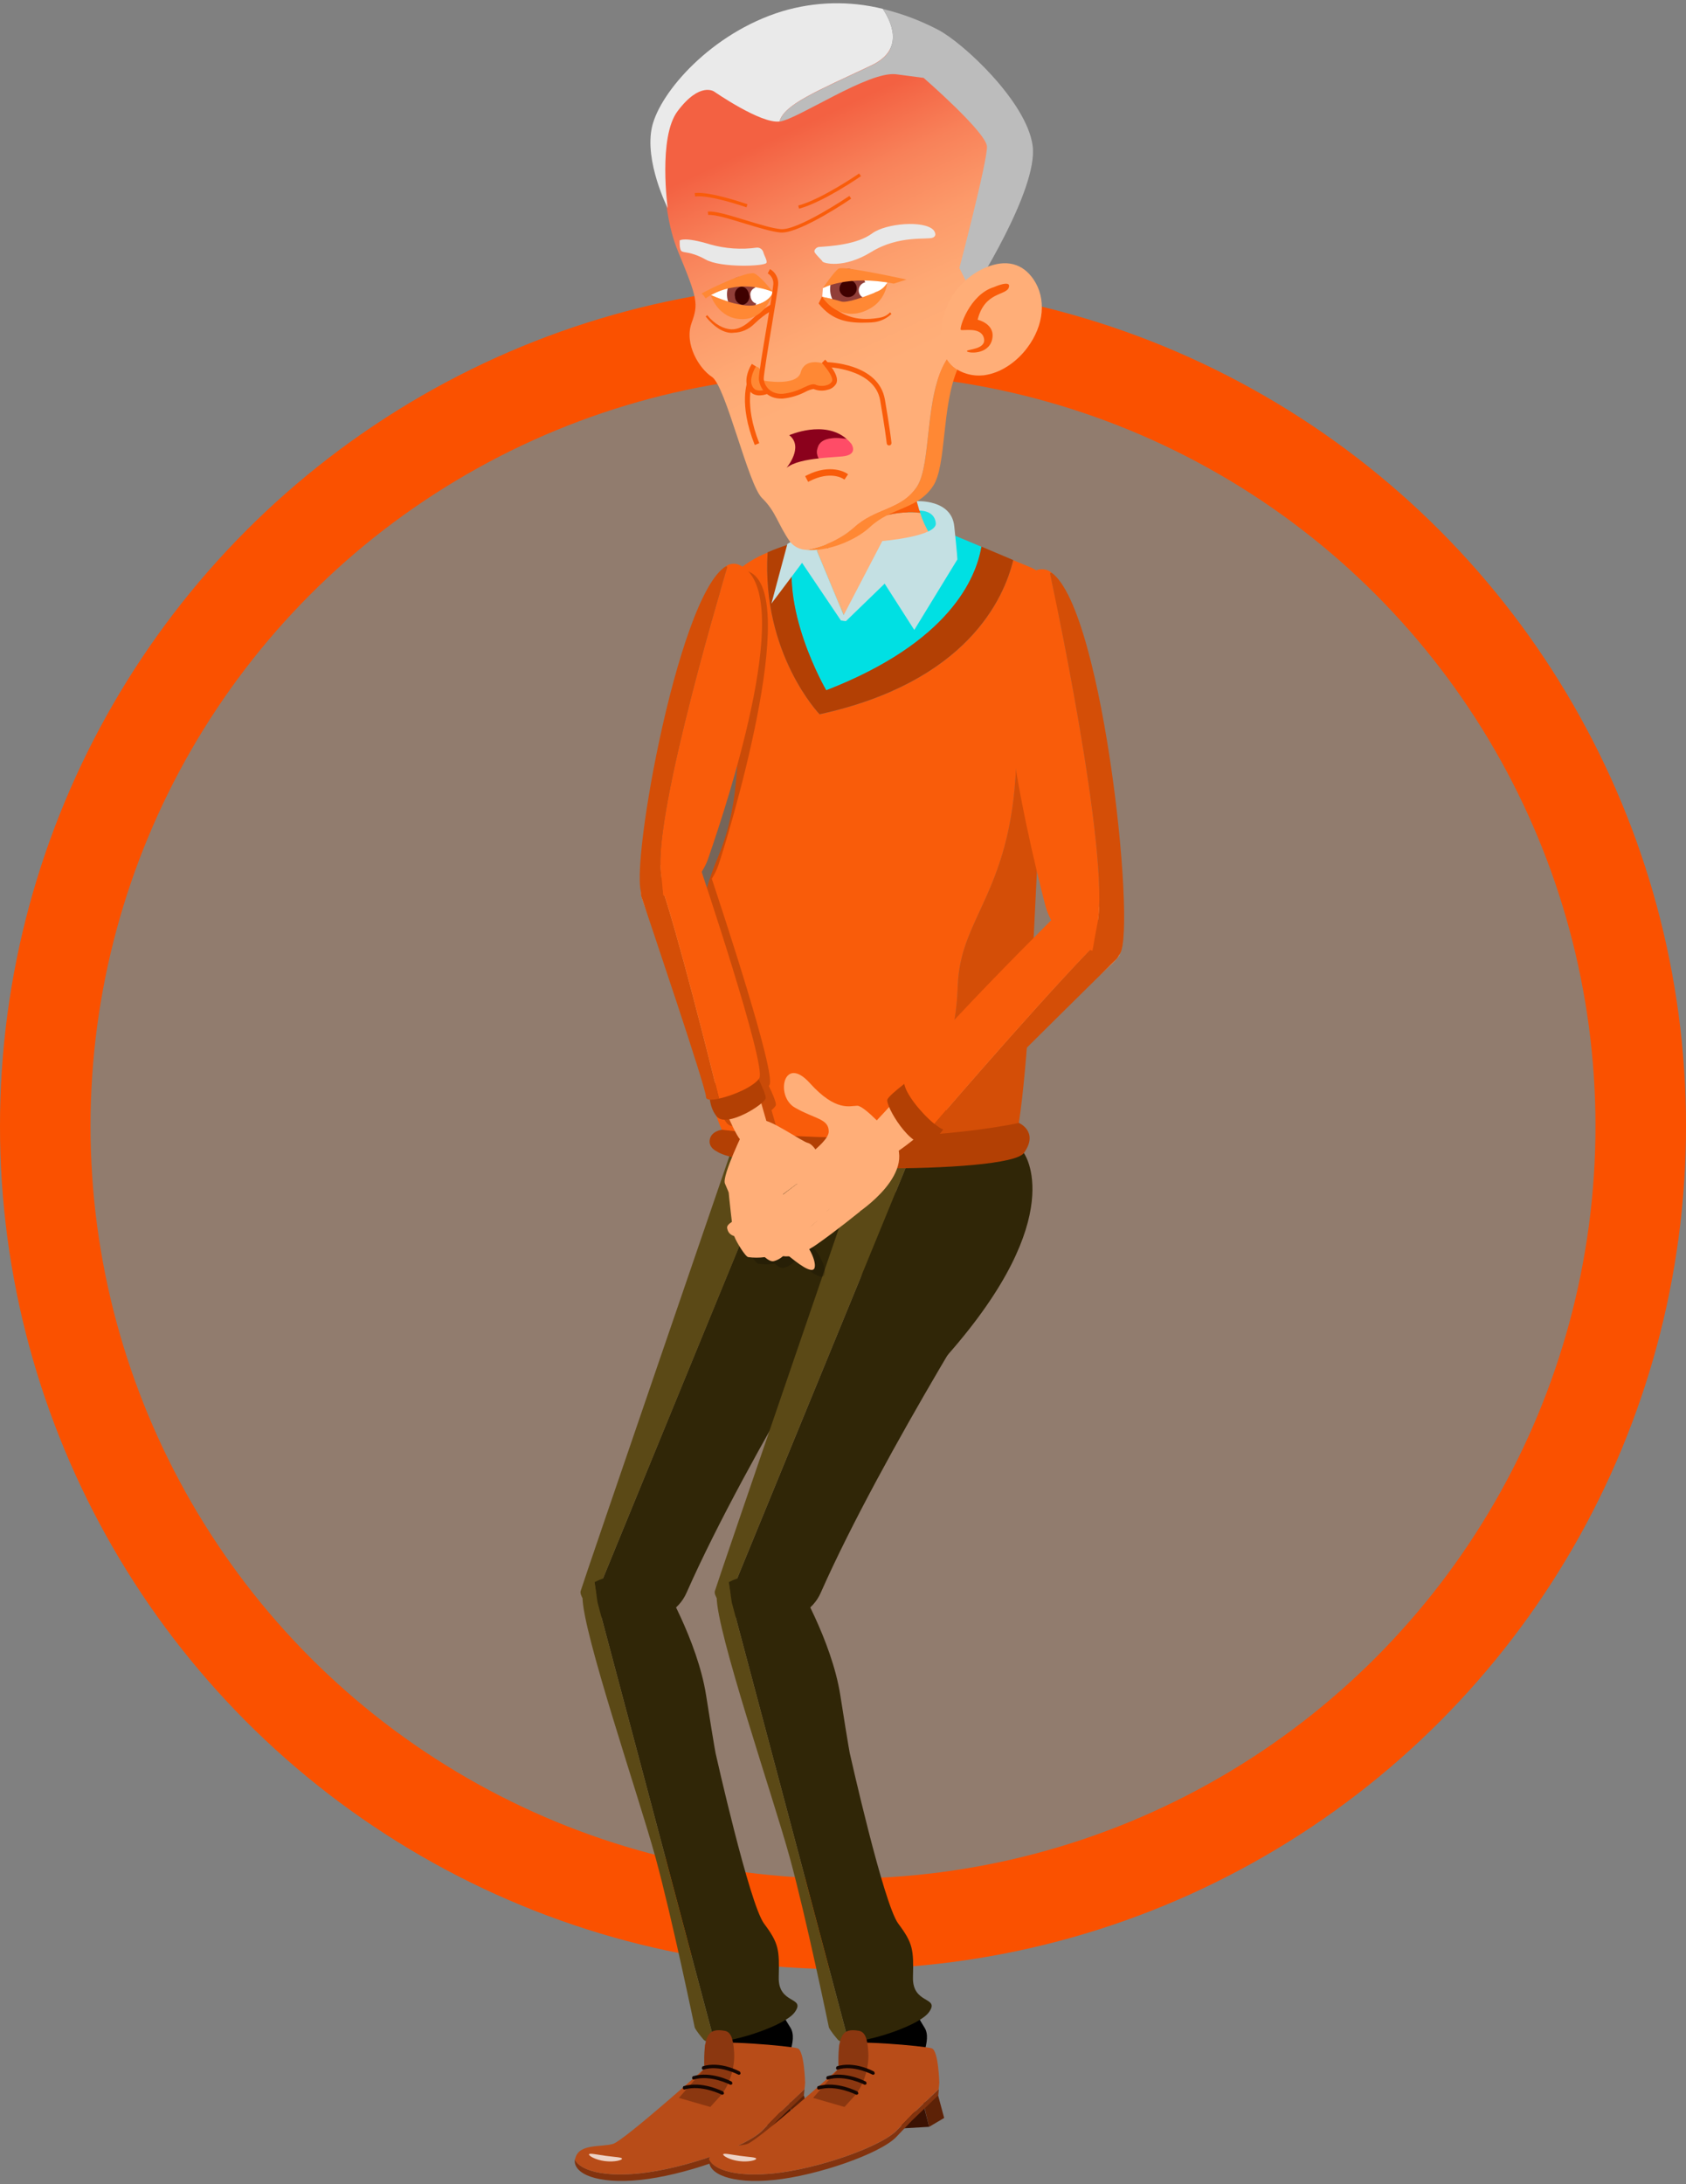 <?xml version="1.0" encoding="UTF-8"?>
<svg width="298px" height="386px" viewBox="0 0 298 386" version="1.1" xmlns="http://www.w3.org/2000/svg" xmlns:xlink="http://www.w3.org/1999/xlink">
    <rect x="0" y="0" width="298" height="386" fill="#808080" stroke="none"/>
    <!-- Generator: Sketch 61.1 (89650) - https://sketch.com -->
    <title>Group 2</title>
    <desc>Created with Sketch.</desc>
    <defs>
        <linearGradient x1="43.775%" y1="76.468%" x2="25.828%" y2="20.919%" id="linearGradient-1">
            <stop stop-color="#FFAE78" offset="9%"></stop>
            <stop stop-color="#FEA974" offset="28%"></stop>
            <stop stop-color="#FC9A6A" offset="50%"></stop>
            <stop stop-color="#F88159" offset="75%"></stop>
            <stop stop-color="#F36142" offset="99%"></stop>
        </linearGradient>
    </defs>
    <g id="Page-1" stroke="none" stroke-width="1" fill="none" fill-rule="evenodd">
        <g id="Slide_7-Copy" transform="translate(-571, -371)">
            <g id="Group-2" transform="translate(571, 371)">
                <g id="Group" transform="translate(0, 50)">
                    <circle id="Oval" fill="#FA6400" opacity="0.14" cx="149" cy="149" r="149"></circle>
                    <circle id="Oval" stroke="#FA5100" stroke-width="16" cx="149" cy="149" r="141"></circle>
                </g>
                <g id="Char_1-04" transform="translate(101, 0)" fill-rule="nonzero">
                    <path d="M3.648,284.436 C5.562,286.236 8.514,287.97 11.184,287.958 C13.26,287.958 15.558,285.912 16.92,285.192 C18.454,284.368 19.665,283.051 20.358,281.454 C31.266,256.788 54.114,220.854 54.114,220.854 C58.512,215.184 57.114,208.326 57.114,208.326 L37.074,202.11 L4.386,281.856 L3.648,284.436 Z" id="Path" fill="#302607"></path>
                    <path d="M1.626,281.196 C1.446,281.862 2.28,283.152 3.648,284.436 L4.386,281.856 L37.104,202.122 L29.49,199.758 C29.49,199.758 2.07,279.6 1.626,281.196 Z" id="Path" fill="#5B4916"></path>
                    <path d="M36.264,353.772 C36.95,355.351 37.763,356.872 38.694,358.32 C40.164,360.588 37.494,364.866 37.644,366.3 L37.77,367.728 L26.97,368.388 L24.99,355.068 L36.264,353.772 Z" id="Path" fill="#000000"></path>
                    <path d="M25.284,360.882 C29.28,360.762 37.884,357.882 39.48,355.596 C41.484,352.794 36.516,354.306 36.642,349.422 C36.768,344.538 36.642,343.422 34.05,339.954 C31.458,336.486 25.506,309.954 25.506,309.954 C25.506,309.954 25.338,309.354 23.802,299.598 C22.266,289.842 15.954,279.3 15.954,279.3 C14.922,277.302 7.74,277.668 4.086,279.612 L4.62,283.212 L25.284,360.882 Z" id="Path" fill="#302607"></path>
                    <path d="M21.792,358.308 C21.792,358.308 21.912,358.758 23.358,360.462 C23.64,360.792 24.33,360.918 25.284,360.882 L4.62,283.2 L4.086,279.6 C2.814,280.278 1.968,281.154 1.956,282.174 C1.878,288.24 11.922,317.544 14.844,328.2 C17.766,338.856 21.792,358.308 21.792,358.308 Z" id="Path" fill="#5B4916"></path>
                    <polygon id="Path" fill="#5D2207" points="41.088 370.296 42.156 374.298 39.51 375.864 38.478 371.64"></polygon>
                    <polygon id="Path" fill="#3B1203" points="34.704 374.25 34.602 376.152 39.51 375.864 38.622 372.426"></polygon>
                    <path d="M12.06,385.26 C19.86,384.468 30.864,380.58 33.63,377.688 L36.396,374.79 L41.088,370.296 L41.196,369.198 L36.6,373.566 L33.798,376.47 C30.996,379.38 19.878,383.292 11.988,384.102 C5.562,384.756 1.536,383.544 0.6,381.66 C0.3,384.144 4.506,386.022 12.06,385.26 Z" id="Path" fill="#83330E"></path>
                    <path d="M0.6,381.66 C1.518,383.544 5.544,384.756 11.964,384.102 C19.854,383.292 30.972,379.38 33.774,376.47 L36.6,373.566 L41.202,369.198 L41.304,368.1 C41.304,368.1 41.166,362.388 39.978,361.992 C38.79,361.596 25.362,360.378 23.658,361.338 C23.638,361.333 23.618,361.333 23.598,361.338 L23.598,361.578 L23.52,364.416 L23.52,365.568 C23.52,365.568 9.318,378.258 7.368,378.876 C5.418,379.494 1.368,378.774 0.702,381.378 C0.661,381.469 0.627,381.564 0.6,381.66 L0.6,381.66 Z" id="Path" fill="#B84C18"></path>
                    <path d="M18.996,370.752 L24.54,372.354 L26.226,370.506 C27.942,368.622 28.914,365.328 28.758,362.784 C28.62,360.492 28.272,359.106 27.102,358.902 C24.24,358.398 23.274,359.502 23.502,365.598 L18.996,370.752 Z" id="Path" fill="#8B3710"></path>
                    <path d="M23.172,365.184 C26.25,364.188 29.646,366.03 29.772,366.108 C29.772,366.108 30.138,366.618 29.568,366.672 C29.532,366.672 26.178,364.83 23.262,365.772 C22.842,365.616 23.172,365.184 23.172,365.184 Z" id="Path" fill="#150602"></path>
                    <path d="M21.444,366.936 C24.642,365.94 28.2,367.8 28.326,367.878 C28.326,367.878 28.704,368.382 28.11,368.436 C28.074,368.436 24.588,366.588 21.564,367.524 C21.108,367.362 21.444,366.936 21.444,366.936 Z" id="Path" fill="#150602"></path>
                    <path d="M19.8,368.688 C23.07,367.704 26.682,369.564 26.838,369.642 C26.838,369.642 27.222,370.146 26.616,370.2 C26.58,370.2 23.016,368.346 19.92,369.282 C19.476,369.12 19.8,368.688 19.8,368.688 Z" id="Path" fill="#150602"></path>
                    <path d="M8.94,381.498 C8.94,381.234 7.608,381.204 6.042,380.988 C4.476,380.772 3.192,380.472 3.108,380.724 C3.024,380.976 4.236,381.714 5.916,381.924 C7.596,382.134 8.964,381.756 8.94,381.498 Z" id="Path" fill="#FFFFFF" opacity="0.75"></path>
                    <path d="M27.372,284.436 C29.28,286.236 32.232,287.97 34.902,287.958 C36.978,287.958 39.282,285.912 40.644,285.192 C42.176,284.367 43.385,283.051 44.076,281.454 C54.99,256.788 77.832,220.854 77.832,220.854 C82.236,215.184 80.868,208.326 80.868,208.326 L60.822,202.11 L28.104,281.856 L27.372,284.436 Z" id="Path" fill="#302607"></path>
                    <path d="M25.35,281.196 C25.164,281.862 26.004,283.152 27.372,284.436 L28.104,281.856 L60.822,202.122 L53.214,199.758 C53.214,199.758 25.8,279.6 25.35,281.196 Z" id="Path" fill="#5B4916"></path>
                    <path d="M60,353.772 C60.677,355.35 61.48,356.87 62.4,358.32 C63.87,360.588 61.2,364.866 61.35,366.3 L61.476,367.728 L50.676,368.388 L48.696,355.068 L60,353.772 Z" id="Path" fill="#000000"></path>
                    <path d="M49.002,360.882 C53.004,360.762 61.602,357.882 63.198,355.596 C65.202,352.794 60.234,354.306 60.366,349.422 C60.498,344.538 60.366,343.422 57.768,339.954 C55.17,336.486 49.224,309.954 49.224,309.954 C49.224,309.954 49.056,309.354 47.526,299.598 C45.996,289.842 39.672,279.3 39.672,279.3 C38.64,277.302 31.464,277.668 27.804,279.612 L28.344,283.212 L49.002,360.882 Z" id="Path" fill="#302607"></path>
                    <path d="M45.51,358.308 C45.51,358.308 45.636,358.758 47.082,360.462 C47.364,360.792 48.054,360.918 49.002,360.882 L28.344,283.2 L27.804,279.6 C26.538,280.278 25.686,281.154 25.674,282.174 C25.596,288.24 35.64,317.544 38.568,328.2 C41.496,338.856 45.51,358.308 45.51,358.308 Z" id="Path" fill="#5B4916"></path>
                    <polygon id="Path" fill="#5D2207" points="64.806 370.296 65.88 374.298 63.228 375.864 62.196 371.64"></polygon>
                    <polygon id="Path" fill="#3B1203" points="58.422 374.25 58.32 376.152 63.228 375.864 62.346 372.426"></polygon>
                    <path d="M35.784,385.26 C43.584,384.468 54.582,380.58 57.384,377.688 L60.15,374.79 L64.842,370.296 L64.944,369.198 L60.342,373.566 L57.54,376.47 C54.738,379.38 43.626,383.292 35.736,384.102 C29.316,384.756 25.284,383.544 24.366,381.66 C24,384.144 28.2,386.022 35.784,385.26 Z" id="Path" fill="#83330E"></path>
                    <path d="M24.336,381.66 C25.254,383.544 29.286,384.756 35.706,384.102 C43.596,383.292 54.708,379.38 57.51,376.47 L60.312,373.566 L64.914,369.198 L65.022,368.1 C65.022,368.1 64.884,362.388 63.69,361.992 C62.496,361.596 49.08,360.378 47.4,361.338 C47.378,361.332 47.356,361.332 47.334,361.338 L47.334,361.578 L47.256,364.416 L47.256,365.568 C47.256,365.568 33,378.288 31.05,378.906 C29.1,379.524 25.05,378.804 24.378,381.408 C24.359,381.491 24.345,381.575 24.336,381.66 Z" id="Path" fill="#B84C18"></path>
                    <path d="M42.714,370.752 L48.264,372.354 L49.944,370.506 C51.66,368.622 52.632,365.328 52.476,362.784 C52.344,360.492 51.99,359.106 50.82,358.902 C47.964,358.398 46.992,359.502 47.22,365.598 L42.714,370.752 Z" id="Path" fill="#8B3710"></path>
                    <path d="M46.89,365.184 C49.974,364.188 53.37,366.03 53.49,366.108 C53.49,366.108 53.85,366.618 53.28,366.672 C53.244,366.672 49.89,364.83 46.98,365.772 C46.566,365.616 46.89,365.184 46.89,365.184 Z" id="Path" fill="#150602"></path>
                    <path d="M45.168,366.936 C48.366,365.94 51.894,367.8 52.044,367.878 C52.044,367.878 52.422,368.382 51.828,368.436 C51.828,368.436 48.306,366.588 45.282,367.524 C44.826,367.362 45.168,366.936 45.168,366.936 Z" id="Path" fill="#150602"></path>
                    <path d="M43.542,368.688 C46.812,367.704 50.43,369.564 50.58,369.642 C50.58,369.642 50.97,370.146 50.364,370.2 C50.328,370.2 46.764,368.346 43.668,369.282 C43.2,369.12 43.542,368.688 43.542,368.688 Z" id="Path" fill="#150602"></path>
                    <path d="M32.658,381.498 C32.658,381.234 31.326,381.204 29.76,380.988 C28.194,380.772 26.916,380.472 26.826,380.724 C26.736,380.976 27.954,381.714 29.634,381.924 C31.314,382.134 32.682,381.756 32.658,381.498 Z" id="Path" fill="#FFFFFF" opacity="0.75"></path>
                    <path d="M79.968,203.772 C79.968,203.772 88.158,214.86 66.486,239.472 C44.814,264.084 65.238,211.2 65.238,211.2 L69,203.772 L79.968,203.772 Z" id="Path" fill="#302607"></path>
                    <path d="M79.05,198.432 C79.05,198.432 82.71,199.956 79.968,203.772 C77.226,207.588 31.152,207.282 25.662,203.466 C25.662,203.466 24.138,202.806 24.462,201.33 C24.786,199.854 26.598,199.656 26.598,199.656 L79.05,198.432 Z" id="Path" fill="#B34004"></path>
                    <path d="M26.574,199.656 C35.474,200.723 44.438,201.172 53.4,201 C64.878,195.75 67.98,183.942 68.298,174.15 C68.706,161.742 78.27,157.47 78.672,133.062 C78.876,120.942 82.386,113.862 85.872,109.854 C86.652,106.464 84.402,101.646 81.21,100.29 L78.09,99 C76.446,105.816 69.894,120.558 43.86,126.252 C43.86,126.252 33.612,115.602 34.674,97.65 C32.514,98.511 30.525,99.75 28.8,101.31 L28.464,101.79 C24.798,105.456 34.074,132.144 25.95,151.344 C15.6,175.854 26.574,199.656 26.574,199.656 Z" id="Path" fill="#F95C0A"></path>
                    <path d="M46.092,208.29 C46.392,206.046 44.616,203.4 43.608,203.19 C42.726,203.004 38.208,199.848 36.252,199.302 C35.988,198.414 35.688,197.37 35.364,196.194 C35.832,195.798 36.126,195.462 36.138,195.258 C36.168,194.736 35.538,193.23 34.884,191.91 L35.004,191.748 C36.204,189.768 26.748,161.118 24.804,155.292 C25.271,154.572 25.653,153.801 25.944,152.994 C27.48,148.56 40.842,104.928 31.344,101.016 C30.612,100.726 29.785,100.814 29.13,101.25 C20.91,106.05 12.474,152.31 14.046,158.7 C14.046,158.79 14.046,158.88 14.016,158.976 C14.017,159.068 14.031,159.158 14.058,159.246 L14.058,159.246 C14.068,159.358 14.09,159.469 14.124,159.576 L14.232,159.912 C14.334,160.272 14.448,160.632 14.58,160.986 L14.694,161.292 C17.256,168.924 25.62,193.728 25.566,195.054 C25.566,195.336 25.812,195.48 26.244,195.516 C26.367,196.613 26.798,197.653 27.486,198.516 C27.942,199.044 28.734,199.146 29.652,198.996 C30.155,200.229 30.786,201.405 31.536,202.506 C30.39,204.996 28.494,209.4 28.908,210.336 C29.508,211.668 29.574,211.944 29.574,211.944 C29.574,211.944 30.234,218.826 30.588,219.744 C30.942,220.662 32.514,223.278 33.036,223.344 C34.002,223.473 34.98,223.473 35.946,223.344 C36.546,223.848 37.086,224.16 37.536,224.058 C38.371,223.837 39.11,223.345 39.636,222.66 C39.748,222.79 39.873,222.908 40.008,223.014 C40.416,223.26 43.56,226.08 44.52,225.54 C45.48,225 43.92,220.992 41.724,219.696 L40.692,219.096 L39.078,211.662 C39.078,211.662 40.656,208.662 41.328,209.49 C42,210.318 42.768,213.792 43.338,215.55 C43.908,217.308 47.07,217.836 46.938,215.118 C46.806,212.4 45.786,210.534 46.092,208.29 Z" id="Path" fill="#000000" opacity="0.19" style="mix-blend-mode: multiply;"></path>
                    <path d="M34.5,198.258 C31.32,187.614 22.92,153.486 22.662,153.066 C22.488,152.778 16.23,151.2 13.614,154.17 L13.614,154.17 C12.779,155.189 12.303,156.454 12.258,157.77 C12.259,157.862 12.273,157.952 12.3,158.04 C12.429,158.638 12.604,159.226 12.822,159.798 C15.102,165.882 27.534,198.93 29.802,201.354 L29.802,201.39 C30.348,201.946 31.041,202.335 31.8,202.512 L31.872,202.512 C33.816,202.914 35.706,202.086 35.064,199.938 C35.082,199.932 34.506,198.276 34.5,198.258 Z" id="Path" fill="#FFAE78"></path>
                    <path d="M24.432,191.85 C24.432,191.85 23.94,195.288 25.71,197.34 C27.48,199.392 34.278,195.054 34.338,194.058 C34.398,193.062 31.938,188.454 31.938,188.454 L24.432,191.85 Z" id="Path" fill="#B34004"></path>
                    <path d="M33.204,190.548 C32.328,191.982 28.584,193.626 26.088,194.148 C24.528,187.83 18.756,164.712 15.636,155.748 C15.636,155.682 15.594,155.616 15.57,155.538 C18.51,153.498 22.662,153.018 22.662,153.018 C22.662,153.018 34.542,188.34 33.204,190.548 Z" id="Path" fill="#F95C0A"></path>
                    <path d="M26.088,194.16 C24.744,194.454 23.766,194.418 23.79,193.872 C23.85,192.414 13.758,162.672 12.348,158.394 C12.2,157.792 12.262,157.157 12.522,156.594 C13.074,155.718 14.658,155.76 15.78,154.98 C15.78,155.052 15.612,155.712 15.636,155.778 C18.756,164.724 24.528,187.842 26.088,194.16 Z" id="Path" fill="#D44E07"></path>
                    <path d="M41.808,201.99 C40.8,201.78 35.046,197.706 33.81,198.042 C32.574,198.378 31.218,198.558 30.576,199.602 C30.576,199.602 26.55,207.834 27.132,209.16 C27.714,210.486 27.798,210.768 27.798,210.768 C27.798,210.768 28.458,217.65 28.812,218.568 C29.166,219.486 30.738,222.102 31.26,222.168 C32.226,222.297 33.204,222.297 34.17,222.168 C34.77,222.672 35.31,222.984 35.76,222.882 C36.595,222.661 37.334,222.169 37.86,221.484 C37.972,221.614 38.097,221.732 38.232,221.838 C38.64,222.084 41.784,224.904 42.744,224.364 C43.704,223.824 42.144,219.816 39.948,218.52 L38.916,217.92 L37.302,210.486 C37.302,210.486 38.88,207.486 39.552,208.314 C40.224,209.142 40.992,212.616 41.562,214.374 C42.132,216.132 45.294,216.66 45.162,213.942 C45.03,211.224 43.962,209.394 44.298,207.15 C44.634,204.906 42.816,202.2 41.808,201.99 Z" id="Path" fill="#FFAE78"></path>
                    <path d="M24.144,151.8 C23.4,153.942 21.444,156.732 19.29,157.47 C18.283,157.823 17.25,158.096 16.2,158.286 C16.074,156.714 15.942,155.286 15.798,154.128 C14.52,143.202 27.552,100.2 27.552,100.2 L27.354,100.032 C28.009,99.596 28.836,99.508 29.568,99.798 C39.9,104.082 28.02,140.604 24.144,151.8 Z" id="Path" fill="#F95C0A"></path>
                    <path d="M15.822,154.128 C15.966,155.328 16.098,156.714 16.224,158.286 C15.059,158.56 13.844,158.537 12.69,158.22 C9.6,157.146 18.6,105.168 27.354,100.05 L27.552,100.218 C27.552,100.218 14.52,143.202 15.822,154.128 Z" id="Path" fill="#D44E07"></path>
                    <path d="M45.036,122.01 C66.858,113.544 71.532,102.156 72.468,96.624 L64.2,93.174 C57.432,90.174 46.704,93.33 46.704,93.33 L39.69,95.808 C36.288,107.046 45.036,122.01 45.036,122.01 Z" id="Path" fill="#00E0E3"></path>
                    <polygon id="Path" fill="#1EE0E3" points="64.866 95.01 64.71 90.504 59.07 89.442 60.21 92.796"></polygon>
                    <path d="M45.138,97.02 L48.102,108.738 L63.288,94.296 C62.592,93.15 62.037,91.923 61.638,90.642 C58.35,90.27 52.008,90.66 45.138,97.02 Z" id="Path" fill="#FFAE78"></path>
                    <path d="M44.4,80.262 L45.162,97.02 C52.032,90.66 58.362,90.27 61.662,90.642 C59.55,84.288 58.938,74.766 58.938,74.766 L44.4,80.262 Z" id="Path" fill="#F95C0A"></path>
                    <polygon id="Path" fill="#FFAE78" points="48.102 108.738 43.356 97.296 45.09 96.132"></polygon>
                    <path d="M47.628,109.65 L54.948,95.616 C54.948,95.616 64.608,94.806 64.404,92.466 C64.2,90.126 61.506,90.24 61.506,90.24 L61.026,88.572 C61.026,88.572 67.152,88.194 67.662,92.976 C68.172,97.758 68.22,98.862 68.22,98.862 L60.6,111.33 L55.362,103.146 L48.546,109.746 L47.628,109.65 Z" id="Path" fill="#C4E0E3"></path>
                    <path d="M43.86,126.228 C69.894,120.534 76.446,105.792 78.09,98.976 L72.468,96.6 C71.532,102.132 66.858,113.52 45.036,121.986 C45.036,121.986 36.288,107.022 39.696,95.784 L38.706,96.132 C37.335,96.546 35.989,97.037 34.674,97.602 C33.6,115.578 43.86,126.228 43.86,126.228 Z" id="Path" fill="#B34004"></path>
                    <polygon id="Path" fill="#C4E0E3" points="43.356 97.296 48.54 109.752 47.628 109.65 40.764 99.468 35.346 106.674 38.172 96.126 44.898 92.13 45.09 96.132"></polygon>
                    <path d="M53.4,201 C69.246,200.67 79.08,198.456 79.08,198.456 C82.284,177.558 82.44,124.164 85.866,109.908 C85.866,109.908 85.866,109.872 85.866,109.854 C82.374,113.886 78.864,120.942 78.666,133.062 C78.264,157.47 68.7,161.742 68.292,174.15 C67.95,183.918 64.848,195.726 53.4,201 Z" id="Path" fill="#D44E07"></path>
                    <path d="M53.538,198.462 C62.202,189.324 88.188,159.096 88.662,158.796 C88.992,158.598 96.132,160.206 97.254,164.55 L97.254,164.592 C97.575,166.042 97.413,167.557 96.792,168.906 C96.74,168.996 96.68,169.08 96.612,169.158 C96.173,169.696 95.694,170.199 95.178,170.664 C89.778,175.656 60.246,202.728 56.712,204.018 L56.67,204.018 C55.829,204.306 54.921,204.342 54.06,204.12 L53.97,204.12 C51.804,203.52 50.31,201.72 52.062,199.878 L53.538,198.462 Z" id="Path" fill="#FFAE78"></path>
                    <path d="M67.002,197.142 C67.002,197.142 65.736,200.868 62.898,202.038 C60.06,203.208 55.398,195.336 55.854,194.298 C56.31,193.26 61.134,189.846 61.134,189.846 L67.002,197.142 Z" id="Path" fill="#B34004"></path>
                    <path d="M58.8,191.328 C58.95,193.23 61.896,196.8 64.152,198.624 C68.952,193.032 86.646,172.596 94.38,165.156 L94.554,164.982 C92.628,161.382 88.674,158.79 88.674,158.79 C88.674,158.79 58.566,188.4 58.8,191.328 Z" id="Path" fill="#F95C0A"></path>
                    <path d="M64.146,198.6 C65.346,199.584 66.36,200.052 66.618,199.488 C67.302,197.982 92.754,173.04 96.372,169.452 C96.824,168.921 97.082,168.253 97.104,167.556 C97.002,166.356 95.376,165.618 94.638,164.256 C94.584,164.316 94.434,165.078 94.374,165.132 C86.64,172.596 68.958,193.032 64.146,198.6 Z" id="Path" fill="#D44E07"></path>
                    <path d="M56.46,200.622 C56.46,200.622 51.852,195.408 50.526,195.414 C49.2,195.42 46.74,196.506 42.126,191.4 C37.512,186.294 35.976,193.698 39.48,195.732 C42.984,197.766 45.48,197.67 45.48,199.974 C45.48,202.278 37.932,206.748 38.112,207.114 C38.292,207.48 45.03,215.892 50.484,214.428 C50.496,214.428 61.938,207 56.46,200.622 Z" id="Path" fill="#FFAE78"></path>
                    <path d="M45.924,213.204 C44.853,214.422 43.692,215.557 42.45,216.6 C41.142,217.566 35.484,220.278 36.234,221.358 C36.984,222.438 39.78,222.426 43.368,219.918 C46.956,217.41 51,214.098 51,214.098 C51,214.098 46.926,212.112 45.924,213.204 Z" id="Path" fill="#FFAE78"></path>
                    <path d="M43.302,210.882 C43.302,210.882 37.902,215.436 36.618,215.988 C35.334,216.54 29.838,217.896 30.174,219.336 C30.51,220.776 34.074,221.664 38.298,219.492 C42.522,217.32 46.23,212.952 46.23,212.952 C46.23,212.952 44.4,210.732 43.302,210.882 Z" id="Path" fill="#FFAE78"></path>
                    <path d="M40.452,208.764 L33.918,213.762 C33.384,214.17 27.264,215.562 27.522,217.032 C27.78,218.502 29.04,218.964 33.024,218.436 C37.008,217.908 42.546,211.512 42.546,211.512 L40.452,208.764 Z" id="Path" fill="#FFAE78"></path>
                    <path d="M38.52,206.742 C38.52,206.742 33.816,210.408 30.324,211.986 C26.832,213.564 29.85,215.442 31.116,215.184 C32.382,214.926 39.99,209.118 39.99,209.118 L38.52,206.742 Z" id="Path" fill="#FFAE78"></path>
                    <path d="M83.748,159.972 C84.39,162.462 86.352,165.792 88.716,166.818 C89.814,167.309 90.95,167.71 92.112,168.018 C92.394,166.254 92.67,164.676 92.94,163.356 C95.4,151.134 84.6,101.358 84.6,101.358 L84.84,101.184 C84.142,100.628 83.213,100.455 82.362,100.722 C70.278,104.598 80.4,147 83.748,159.972 Z" id="Path" fill="#F95C0A"></path>
                    <path d="M92.94,163.368 C92.67,164.688 92.394,166.266 92.112,168.03 C93.558,168.414 95.52,169.122 96.648,168.816 C100.212,167.88 94.248,107.766 84.828,101.184 L84.588,101.358 C84.588,101.358 95.4,151.134 92.94,163.368 Z" id="Path" fill="#D44E07"></path>
                    <path d="M41.52,97.164 C44.916,97.548 50.004,95.712 52.782,93.132 C56.604,89.586 61.146,90.078 63.918,85.896 C66.318,82.296 65.4,71.952 68.208,65.322 L67.938,65.154 C67.303,64.719 66.767,64.155 66.366,63.498 C62.31,69.84 63.72,82.002 61.062,86.01 C58.29,90.21 53.742,89.7 49.926,93.246 C47.534,95.294 44.627,96.649 41.52,97.164 L41.52,97.164 Z" id="Path" fill="#FF8834"></path>
                    <path d="M18.828,44.4 C22.332,52.854 22.458,53.694 21.228,57.096 C19.902,60.828 22.614,65.172 24.828,66.6 C27.276,68.172 31.224,85.632 33.69,88.02 C36.156,90.408 36.48,92.664 38.64,95.742 C39.347,96.615 40.398,97.138 41.52,97.176 C44.625,96.66 47.529,95.305 49.92,93.258 C53.736,89.712 58.284,90.204 61.056,86.022 C63.714,82.014 62.304,69.852 66.36,63.51 C66.761,64.167 67.297,64.731 67.932,65.166 L68.202,65.334 C68.6,64.358 69.126,63.44 69.768,62.604 C74.502,56.532 66.636,52.32 70.8,48.99 C71.131,48.713 71.429,48.399 71.688,48.054 C75.342,43.254 77.688,28.356 77.688,28.356 C72.594,11.502 57.888,6.93 44.31,7.884 C32.496,8.718 21.51,13.734 18.378,18.486 C15.966,22.122 15.324,35.934 18.828,44.4 Z" id="Path" fill="url(#linearGradient-1)"></path>
                    <path d="M44.826,64.854 L44.826,64.854 C44.916,64.854 53.592,64.992 54.576,70.782 C55.338,75.258 55.626,77.442 55.728,78.348 C55.75,78.573 55.946,78.74 56.172,78.726 L56.172,78.726 C56.288,78.717 56.395,78.661 56.47,78.572 C56.544,78.483 56.58,78.368 56.568,78.252 C56.466,77.352 56.184,75.174 55.41,70.638 C54.306,64.128 45.21,63.996 44.814,63.99 L44.814,63.99 L44.826,64.854 Z" id="Shape" fill="#F95C0A"></path>
                    <path d="M32.4,78.642 L33.198,78.324 C30.432,71.31 31.998,67.602 31.998,67.566 L31.2,67.2 C31.134,67.38 29.46,71.25 32.4,78.642 Z" id="Path" fill="#F95C0A"></path>
                    <path d="M63.99,40.65 C63.99,40.65 64.8,41.58 63.876,42 C62.952,42.42 57.918,41.502 53.004,44.526 C48.09,47.55 44.49,46.524 44.364,46.2 C44.298,46.014 43.356,45.174 43.002,44.616 C42.756,44.232 43.302,43.674 43.752,43.644 C45.756,43.506 50.484,43.236 53.16,41.244 C55.626,39.438 62.34,38.91 63.99,40.65 Z" id="Path" fill="#E8E8E8"></path>
                    <path d="M37.326,41.094 C40.8,40.956 49.086,35.37 49.446,35.094 L49.128,34.626 C49.038,34.686 40.074,40.74 37.032,40.494 C35.574,40.38 33.144,39.636 30.792,38.916 C28.002,38.064 25.392,37.26 24.108,37.392 L24.174,37.992 C25.314,37.866 28.014,38.694 30.624,39.498 C33.024,40.224 35.466,40.974 36.984,41.094 C37.098,41.103 37.212,41.103 37.326,41.094 Z" id="Path" fill="#F95C0A"></path>
                    <path d="M40.23,36.882 C44.484,35.736 50.904,31.32 51.174,31.128 L50.85,30.66 C50.784,30.702 44.25,35.208 40.086,36.33 L40.23,36.882 Z" id="Path" fill="#F95C0A"></path>
                    <path d="M30.93,36.642 L31.122,36.102 C30.846,36.006 24.45,33.78 21.786,34.116 L21.858,34.716 C24.39,34.368 30.864,36.6 30.93,36.642 Z" id="Path" fill="#F95C0A"></path>
                    <path d="M32.76,43.764 C33.299,43.721 33.791,44.073 33.924,44.598 C34.11,45.252 34.674,46.122 34.458,46.47 C34.074,47.07 26.4,47.358 23.73,45.87 C21.06,44.382 19.8,44.736 19.422,44.352 C19.044,43.968 19.14,42.498 19.14,42.498 C19.14,42.498 19.932,41.79 24.498,43.188 C27.182,43.95 29.996,44.146 32.76,43.764 Z" id="Path" fill="#E8E8E8"></path>
                    <path d="M17.016,36.792 C17.016,36.792 15.3,24.258 18.756,19.656 C22.74,14.34 25.254,16.2 25.254,16.2 C25.254,16.2 33.474,21.906 36.774,21.468 C37.608,18.468 43.242,16.164 52.974,11.574 C58.32,9.06 57.174,4.848 55.038,1.566 C49.181,0.113 43.041,0.26 37.26,1.992 C24.744,5.814 15.66,16.278 14.25,22.392 C12.84,28.506 17.016,36.792 17.016,36.792 Z" id="Path" fill="#EAEAEA"></path>
                    <path d="M43.692,53.628 C46.092,56.712 49.008,57.15 52.53,57.006 C52.872,57.006 53.214,56.97 53.562,56.928 C54.689,56.774 55.739,56.268 56.562,55.482 L56.328,55.2 C55.506,56.028 54.72,56.148 53.49,56.292 C49.716,56.736 46.812,55.458 44.346,52.278 L43.692,53.628 Z" id="Path" fill="#F95C0A"></path>
                    <path d="M44.328,52.464 C44.328,52.464 46.68,52.914 47.652,53.25 C48.624,53.586 51.852,52.416 53.892,51.576 C54.694,51.298 55.371,50.743 55.8,50.01 L55.8,50.01 C55.913,49.814 55.989,49.598 56.022,49.374 C50.022,47.904 44.442,50.922 44.442,50.922 L44.328,52.464 Z" id="Path" fill="#FFFFFF"></path>
                    <path d="M45.744,51.522 C45.948,53.556 47.544,55.056 49.308,54.876 C51.072,54.696 52.308,52.908 52.128,50.874 C51.948,48.84 50.328,47.334 48.558,47.514 C46.788,47.694 45.534,49.488 45.744,51.522 Z" id="Path" fill="#913F39"></path>
                    <path d="M47.4,51.348 C47.599,52.146 48.39,52.647 49.196,52.487 C50.003,52.327 50.542,51.562 50.421,50.748 C50.301,49.934 49.562,49.359 48.744,49.44 C47.85,49.602 47.251,50.452 47.4,51.348 Z" id="Path" fill="#3F0100"></path>
                    <path d="M53.676,51.198 C53.74,51.997 53.144,52.696 52.345,52.76 C51.546,52.825 50.846,52.229 50.781,51.431 C50.717,50.632 51.311,49.931 52.11,49.866 C52.494,49.835 52.876,49.957 53.169,50.207 C53.463,50.457 53.645,50.814 53.676,51.198 Z" id="Path" fill="#FFFFFF"></path>
                    <path d="M59.226,49.404 C59.226,49.404 48.03,46.932 47.226,47.466 C46.422,48 44.442,50.916 44.442,50.916 C44.442,50.916 48.774,48.516 56.976,50.124 L59.226,49.404 Z" id="Path" fill="#FF8834"></path>
                    <path d="M44.328,52.464 C46.368,55.554 49.8,56.28 52.8,54.51 C54.464,53.579 55.58,51.905 55.8,50.01 C55.375,50.752 54.698,51.316 53.892,51.6 C51.882,52.44 48.63,53.61 47.652,53.274 C46.674,52.938 44.328,52.464 44.328,52.464 Z" id="Path" fill="#FF8834"></path>
                    <path d="M28.68,58.8 C30.052,58.772 31.358,58.21 32.322,57.234 C34.524,55.116 35.79,54.762 35.808,54.756 L35.622,53.67 C35.562,53.67 34.248,54.174 31.926,56.406 C30.6,57.672 29.4,58.254 28.242,58.2 C26.928,58.122 25.392,57.402 23.994,55.692 L23.724,55.944 C25.236,57.792 26.724,58.74 28.2,58.83 C28.361,58.832 28.521,58.822 28.68,58.8 L28.68,58.8 Z" id="Path" fill="#F95C0A"></path>
                    <path d="M24.6,52.128 C24.6,52.128 29.844,54.528 32.52,53.928 C35.01,53.328 35.586,51.864 35.652,51.66 L34.56,50.4 L27.708,50.682 L24.6,52.128 Z" id="Path" fill="#FFFFFF"></path>
                    <path d="M27.534,52.578 C27.774,54.426 29.142,55.788 30.588,55.608 C32.034,55.428 33.018,53.808 32.778,51.948 C32.538,50.088 31.2,48.738 29.724,48.912 C28.248,49.086 27.294,50.73 27.534,52.578 Z" id="Path" fill="#913F39"></path>
                    <path d="M28.908,52.416 C28.927,53.208 29.568,53.843 30.36,53.856 C31.126,53.656 31.59,52.879 31.404,52.11 C31.29,51.234 30.636,50.586 29.952,50.67 C29.186,50.87 28.722,51.647 28.908,52.416 Z" id="Path" fill="#3F0100"></path>
                    <path d="M33.768,52.116 C33.923,52.782 33.518,53.451 32.856,53.622 C32.256,53.682 31.722,53.1 31.656,52.326 C31.501,51.66 31.906,50.991 32.568,50.82 C33.144,50.76 33.69,51.342 33.768,52.116 Z" id="Path" fill="#FFFFFF"></path>
                    <path d="M35.64,51.6 C35.64,51.6 33,48.27 32.088,48.27 C29.862,48.27 22.728,51.936 22.974,51.918 C23.22,51.9 23.718,52.746 23.718,52.746 C23.718,52.746 28.59,48.876 35.64,51.6 Z" id="Path" fill="#FF8834"></path>
                    <path d="M24.6,52.128 C24.6,52.128 25.902,56.4 30.192,56.4 C34.302,56.4 35.556,51.978 35.634,51.642 C35.568,51.846 34.992,53.316 32.502,53.91 C29.826,54.546 24.6,52.128 24.6,52.128 Z" id="Path" fill="#FF8834"></path>
                    <path d="M44.22,64.158 C44.22,64.158 41.22,63.258 40.53,65.796 C39.84,68.334 34.044,67.272 34.044,67.272 L33.936,68.112 L34.872,69.504 L36.546,70.104 L38.826,69.726 L41.76,68.484 L42.546,68.43 L44.022,68.916 L46.002,68.316 L46.674,67.284 L46.296,66.084 L44.22,64.158 Z" id="Path" fill="#FF8834"></path>
                    <path d="M33.03,64.938 C32.901,64.861 32.761,64.802 32.616,64.764 C32.538,64.764 32.616,64.764 32.538,64.764 C32.321,64.946 32.12,65.147 31.938,65.364 L31.482,66.516 L31.548,68.064 L32.49,69.6 L33.858,69.498 L34.374,69 L33.522,65.484 C33.396,65.271 33.228,65.086 33.03,64.938 L33.03,64.938 Z" id="Path" fill="#FF8834"></path>
                    <path d="M37.338,70.446 C38.743,70.302 40.109,69.895 41.364,69.246 C41.808,69.004 42.288,68.833 42.786,68.742 C43.59,69.083 44.489,69.129 45.324,68.874 C45.944,68.736 46.478,68.347 46.8,67.8 C47.508,66.408 45.3,64.02 44.85,63.558 L44.25,64.158 C45.168,65.1 46.368,66.786 46.05,67.41 C45.838,67.747 45.502,67.986 45.114,68.076 C44.499,68.263 43.839,68.244 43.236,68.022 C42.744,67.734 42.072,68.022 41.046,68.49 C39.879,69.094 38.609,69.47 37.302,69.6 C34.974,69.696 34.032,67.992 33.99,66.9 C33.99,66.21 34.776,61.326 35.436,57.402 C36,54 36.486,51.09 36.54,50.334 C36.642,49.203 36.078,48.117 35.094,47.55 L34.698,48.312 L34.896,47.934 L34.698,48.312 C35.376,48.722 35.759,49.485 35.682,50.274 C35.634,50.988 35.124,54.03 34.59,57.246 C33.714,62.46 33.102,66.204 33.132,66.924 C33.186,68.346 34.38,70.566 37.338,70.446 Z" id="Path" fill="#F95C0A"></path>
                    <path d="M33.39,69.87 C33.799,69.846 34.203,69.765 34.59,69.63 L34.314,68.82 C33.746,69.08 33.096,69.098 32.514,68.868 C30.792,67.668 32.592,64.794 32.61,64.764 L31.884,64.308 C31.098,65.55 30.114,68.262 32.052,69.594 C32.463,69.81 32.927,69.906 33.39,69.87 L33.39,69.87 Z" id="Path" fill="#F95C0A"></path>
                    <path d="M36.774,21.492 C40.074,21.054 52.548,12.492 57.402,13.128 L62.25,13.764 C62.25,13.764 73.344,23.4 73.446,25.902 C73.548,28.404 68.574,47.364 68.574,47.364 L70.8,51.798 C70.8,51.798 82.584,33.534 81.516,25.734 C80.448,17.934 69.162,7.524 64.848,5.286 C61.749,3.654 58.46,2.413 55.056,1.59 C57.186,4.872 58.338,9.084 52.992,11.598 C43.242,16.2 37.608,18.48 36.774,21.492 Z" id="Path" fill="#BCBCBC"></path>
                    <path d="M67.938,65.148 C68.49,65.526 69.097,65.817 69.738,66.012 C70.657,66.31 71.626,66.422 72.588,66.342 C72.888,66.342 73.188,66.276 73.482,66.222 C76.29,65.688 78.882,63.72 80.556,61.476 C83.556,57.504 83.976,52.752 81.678,49.38 C79.728,46.512 76.8,45.78 73.218,47.286 L72.846,47.448 C68.07,49.666 65.106,54.547 65.34,59.808 C65.448,62.256 66.336,64.044 67.938,65.148 Z" id="Path" fill="#FFAE78"></path>
                    <path d="M74.688,50.736 C74.688,50.736 77.808,49.344 77.31,50.808 C76.812,52.272 73.038,51.516 71.796,56.502 C71.796,56.502 75.03,57.228 74.352,60.018 C73.674,62.808 69.942,62.418 69.9,62.052 C69.858,61.686 73.434,61.806 72.9,59.736 C72.366,57.666 69.138,58.536 68.82,58.29 C68.502,58.044 70.362,52.044 74.688,50.736 Z" id="Path" fill="#F95C0A"></path>
                    <path d="M41.592,84 C45.84,81.84 48.528,83.574 48.642,83.646 L48.894,83.82 L48.258,84.762 L48,84.6 C47.91,84.546 45.75,83.172 42.114,85.02 L41.838,85.158 L41.31,84.15 L41.592,84 Z" id="Path" fill="#F95C0A"></path>
                    <path d="M43.722,81 C45.192,80.844 46.668,80.772 47.856,80.664 C50.856,80.4 49.464,78.42 49.464,78.42 C49.215,78.111 48.94,77.824 48.642,77.562 C46.896,77.292 44.034,77.154 43.53,79.128 C43.302,79.748 43.373,80.439 43.722,81 Z" id="Path" fill="#FF4C67"></path>
                    <path d="M38.022,82.674 C39.27,81.684 41.502,81.252 43.722,81.012 C43.373,80.451 43.302,79.76 43.53,79.14 C44.034,77.166 46.896,77.304 48.642,77.574 C44.712,74.148 38.502,76.908 38.502,76.908 C41.142,78.996 38.022,82.674 38.022,82.674 Z" id="Path" fill="#8B011C"></path>
                </g>
            </g>
        </g>
    </g>
</svg>